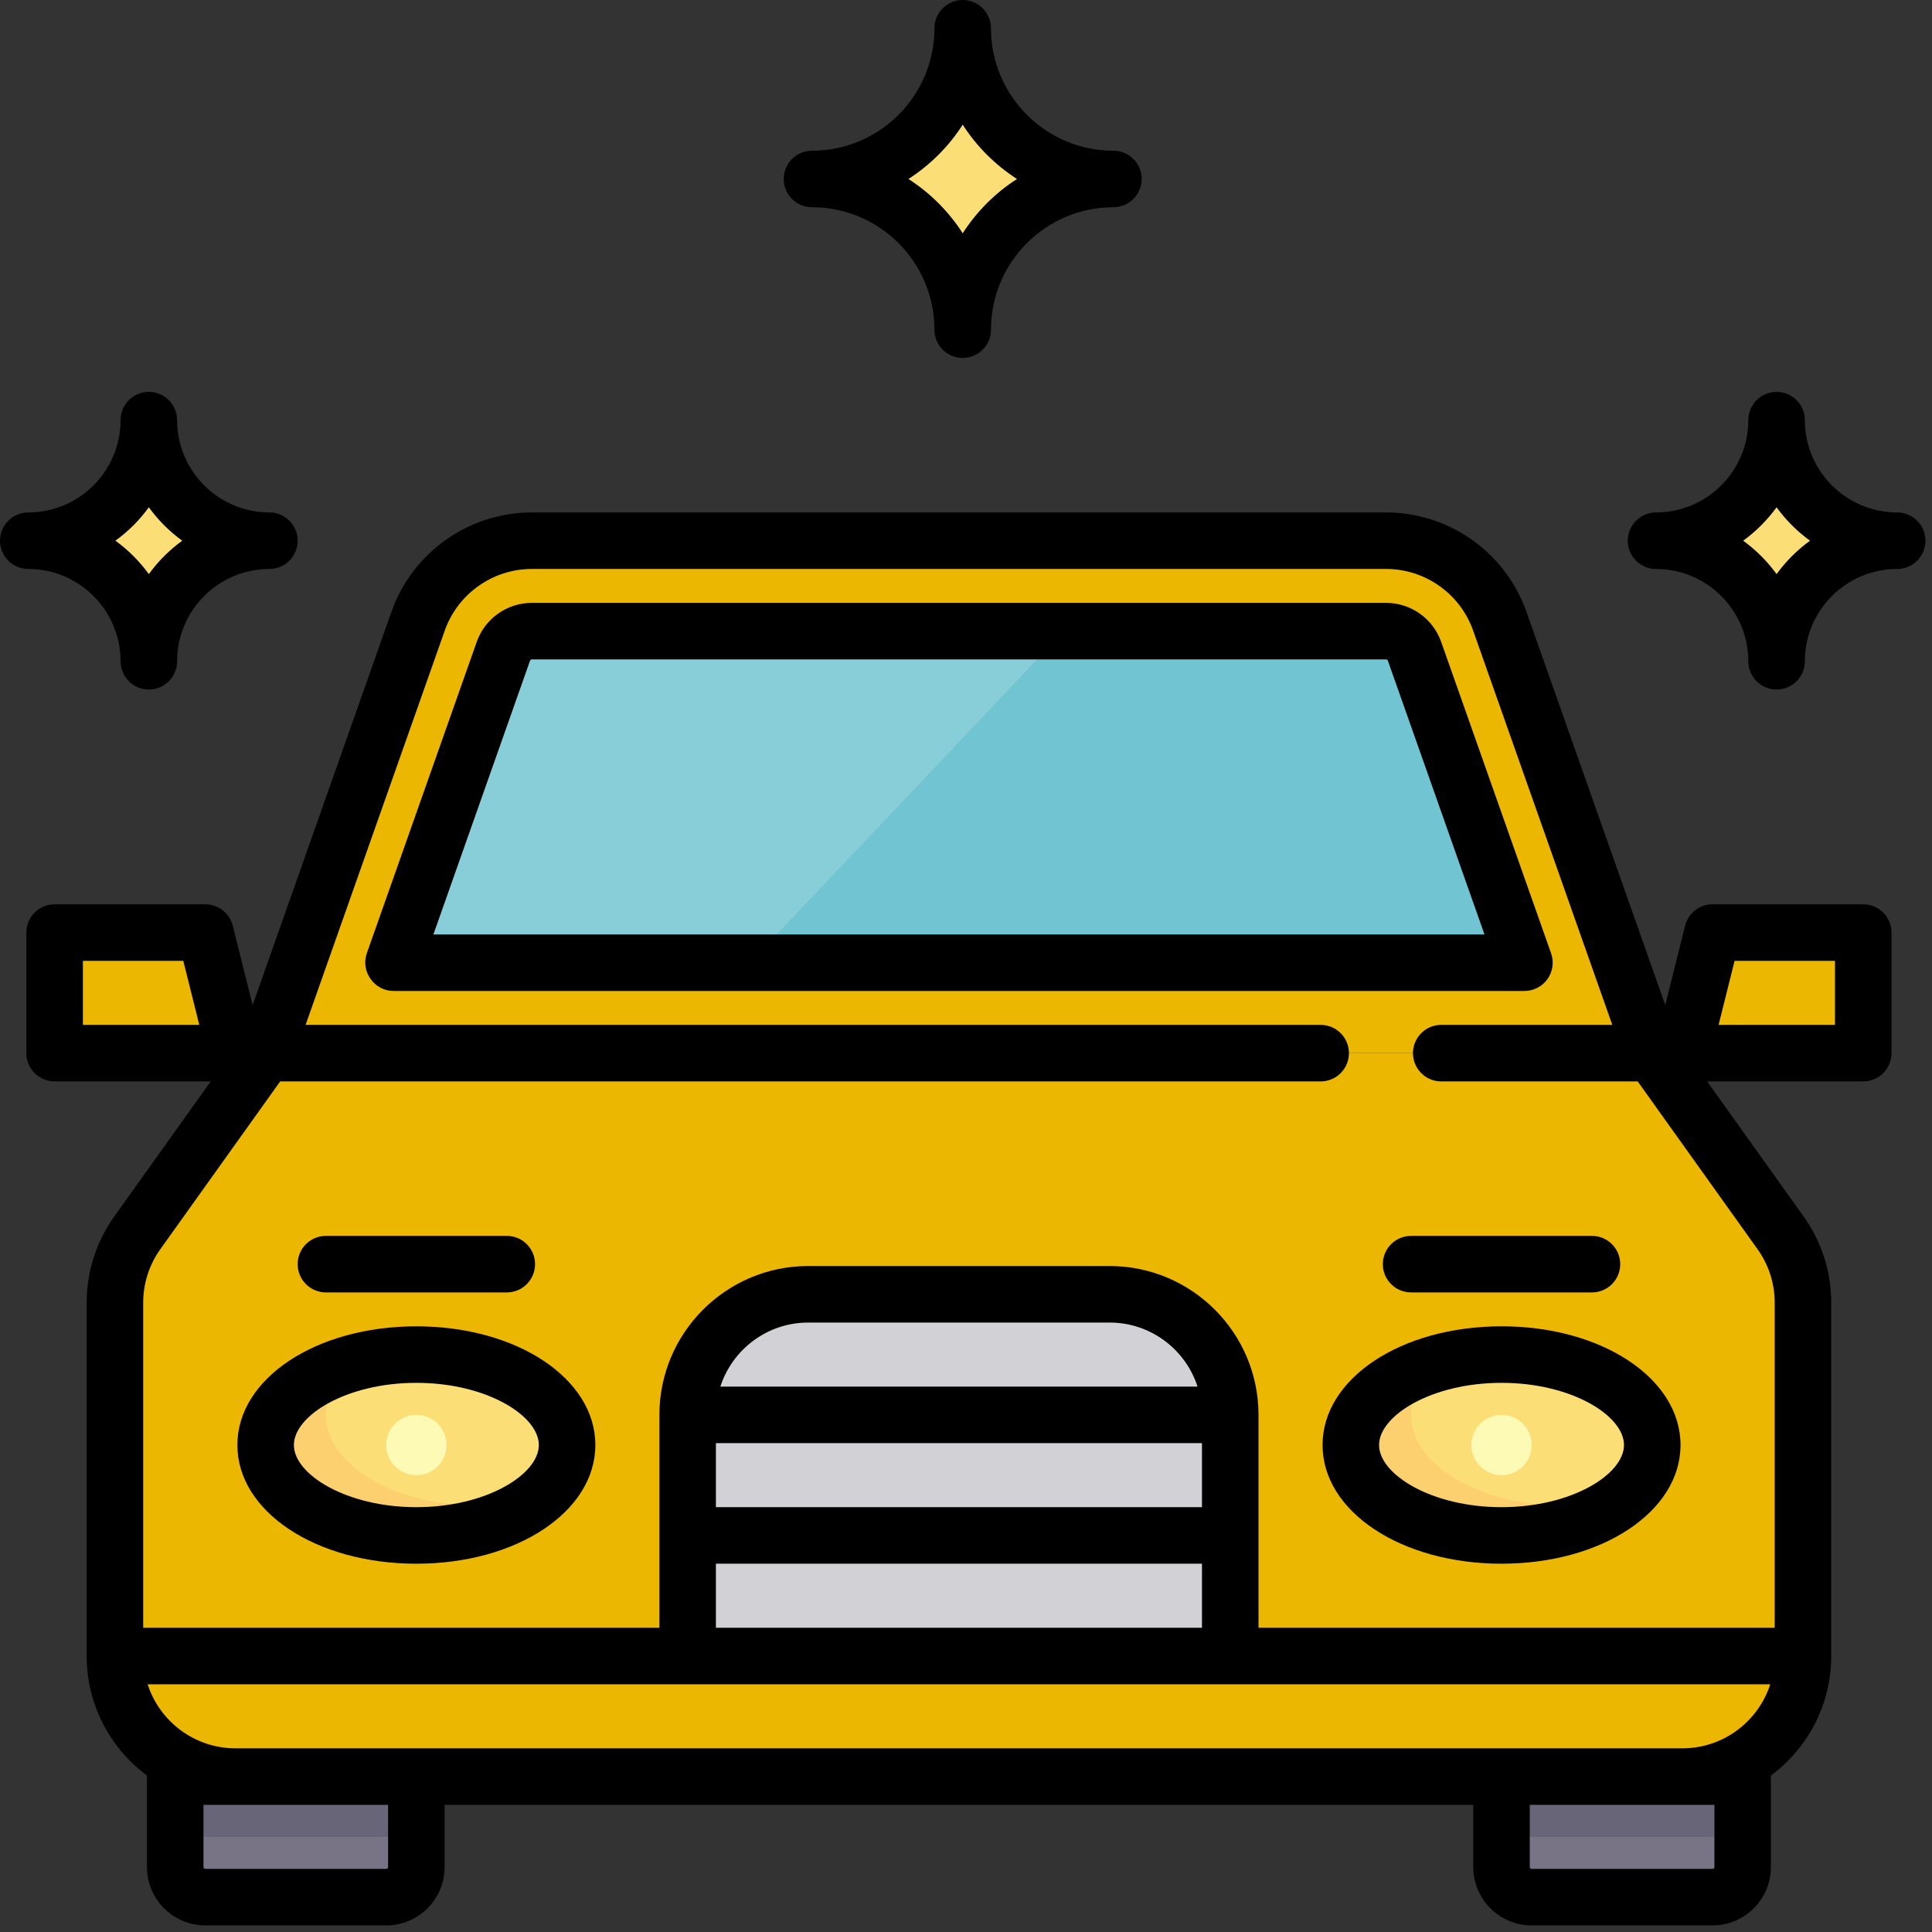 <svg width="159" height="159" viewBox="0 0 159 159" fill="none" xmlns="http://www.w3.org/2000/svg">
<rect x="0" y="0" width="159" height="159" fill="#333333" stroke="none"/>
<g clip-path="url(#clip0)">
<path d="M136.286 44.499C141.767 44.499 146.21 40.056 146.21 34.576C146.21 40.056 150.652 44.499 156.133 44.499C150.652 44.499 146.21 48.941 146.21 54.422C146.21 48.941 141.767 44.499 136.286 44.499Z" fill="#FCDE76"/>
<path d="M2.326 44.499C7.806 44.499 12.249 40.056 12.249 34.576C12.249 40.056 16.692 44.499 22.172 44.499C16.692 44.499 12.249 48.941 12.249 54.422C12.248 48.941 7.806 44.499 2.326 44.499Z" fill="#FCDE76"/>
<path d="M66.825 14.729C73.676 14.729 79.229 9.176 79.229 2.326C79.229 9.176 84.782 14.729 91.633 14.729C84.782 14.729 79.229 20.283 79.229 27.133C79.229 20.283 73.676 14.729 66.825 14.729Z" fill="#FCDE76"/>
<path d="M135.977 86.672H21.862L11.306 101.449C10.104 103.132 9.458 105.148 9.458 107.217V136.287H148.38V107.217C148.38 105.148 147.734 103.132 146.532 101.449L135.977 86.672Z" fill="#ECB700"/>
<path d="M135.976 86.672L123.429 51.119C122.028 47.152 118.278 44.499 114.071 44.499H43.767C39.559 44.499 35.809 47.152 34.409 51.119L21.861 86.672H135.976Z" fill="#ECB700"/>
<path d="M32.38 79.229L41.427 53.596C41.776 52.606 42.717 51.941 43.767 51.941H114.071C115.121 51.941 116.061 52.606 116.411 53.596L125.458 79.229H32.38Z" fill="#71C4D1"/>
<path d="M43.767 51.941C42.717 51.941 41.777 52.606 41.428 53.596L32.38 79.229H61.719L87.547 51.941H43.767Z" fill="#87CED9"/>
<path d="M123.573 126.364C130.423 126.364 135.977 123.032 135.977 118.921C135.977 114.811 130.423 111.479 123.573 111.479C116.723 111.479 111.169 114.811 111.169 118.921C111.169 123.032 116.723 126.364 123.573 126.364Z" fill="#FCDE76"/>
<path d="M128.534 123.883C121.684 123.883 116.131 120.551 116.131 116.441C116.131 114.847 116.968 113.371 118.39 112.16C114.129 113.338 111.169 115.922 111.169 118.922C111.169 123.032 116.722 126.364 123.573 126.364C127.766 126.364 131.471 125.114 133.716 123.202C132.139 123.638 130.385 123.883 128.534 123.883Z" fill="#FCCF6F"/>
<path d="M34.265 126.364C41.116 126.364 46.669 123.032 46.669 118.921C46.669 114.811 41.116 111.479 34.265 111.479C27.415 111.479 21.861 114.811 21.861 118.921C21.861 123.032 27.415 126.364 34.265 126.364Z" fill="#FCDE76"/>
<path d="M39.227 123.883C32.377 123.883 26.823 120.551 26.823 116.441C26.823 114.847 27.661 113.371 29.083 112.16C24.821 113.338 21.861 115.922 21.861 118.922C21.861 123.032 27.415 126.364 34.265 126.364C38.459 126.364 42.164 125.114 44.409 123.202C42.831 123.638 41.077 123.883 39.227 123.883Z" fill="#FCCF6F"/>
<path d="M31.785 156.133H16.9C15.53 156.133 14.419 155.022 14.419 153.652V146.21H34.266V153.652C34.266 155.022 33.155 156.133 31.785 156.133Z" fill="#787485"/>
<path d="M126.054 156.133H140.939C142.309 156.133 143.419 155.022 143.419 153.652V146.21H123.573V153.652C123.573 155.022 124.684 156.133 126.054 156.133Z" fill="#787485"/>
<path d="M143.419 146.21H123.573V151.172H143.419V146.21Z" fill="#696578"/>
<path d="M34.266 146.21H14.419V151.172H34.266V146.21Z" fill="#696578"/>
<path d="M101.246 136.287H56.592V116.441C56.592 110.96 61.035 106.518 66.516 106.518H91.323C96.804 106.518 101.247 110.96 101.247 116.441V136.287H101.246Z" fill="#D2D1D6"/>
<path d="M153.343 86.672H138.458L140.939 76.749H153.343V86.672Z" fill="#ECB700"/>
<path d="M4.497 86.672H19.381L16.901 76.749H4.497V86.672Z" fill="#ECB700"/>
<path d="M138.458 146.21H19.381C13.9 146.21 9.458 141.767 9.458 136.287H148.38C148.38 141.767 143.938 146.21 138.458 146.21Z" fill="#ECB700"/>
<path d="M34.265 121.402C35.635 121.402 36.746 120.292 36.746 118.921C36.746 117.551 35.635 116.441 34.265 116.441C32.895 116.441 31.784 117.551 31.784 118.921C31.784 120.292 32.895 121.402 34.265 121.402Z" fill="#FDFAB6"/>
<path d="M123.573 121.402C124.943 121.402 126.054 120.292 126.054 118.921C126.054 117.551 124.943 116.441 123.573 116.441C122.203 116.441 121.092 117.551 121.092 118.921C121.092 120.292 122.203 121.402 123.573 121.402Z" fill="#FDFAB6"/>
<path d="M156.133 42.173C151.944 42.173 148.536 38.765 148.536 34.576C148.536 33.291 147.494 32.25 146.21 32.25C144.925 32.25 143.884 33.291 143.884 34.576C143.884 38.765 140.476 42.173 136.287 42.173C135.002 42.173 133.961 43.214 133.961 44.499C133.961 45.783 135.002 46.825 136.287 46.825C140.476 46.825 143.884 50.233 143.884 54.422C143.884 55.707 144.925 56.748 146.21 56.748C147.494 56.748 148.536 55.707 148.536 54.422C148.536 50.233 151.944 46.825 156.133 46.825C157.418 46.825 158.459 45.783 158.459 44.499C158.459 43.214 157.418 42.173 156.133 42.173ZM146.21 47.248C145.445 46.193 144.515 45.264 143.461 44.499C144.516 43.734 145.445 42.804 146.21 41.749C146.975 42.804 147.905 43.734 148.96 44.499C147.905 45.264 146.975 46.194 146.21 47.248Z" fill="black"/>
<path d="M9.923 54.422C9.923 55.706 10.965 56.747 12.249 56.747C13.533 56.747 14.575 55.706 14.575 54.422C14.575 50.232 17.983 46.824 22.172 46.824C23.456 46.824 24.498 45.783 24.498 44.498C24.498 43.214 23.456 42.173 22.172 42.173C17.983 42.173 14.575 38.764 14.575 34.575C14.575 33.291 13.533 32.249 12.249 32.249C10.965 32.249 9.923 33.291 9.923 34.575C9.923 38.764 6.515 42.173 2.326 42.173C1.041 42.173 0 43.214 0 44.498C0 45.783 1.041 46.824 2.326 46.824C6.515 46.825 9.923 50.232 9.923 54.422ZM12.249 41.749C13.014 42.804 13.943 43.734 14.998 44.498C13.943 45.263 13.013 46.193 12.249 47.248C11.484 46.193 10.554 45.263 9.499 44.498C10.555 43.734 11.484 42.804 12.249 41.749Z" fill="black"/>
<path d="M66.826 17.055C72.382 17.055 76.904 21.576 76.904 27.134C76.904 28.418 77.945 29.459 79.23 29.459C80.514 29.459 81.555 28.418 81.555 27.134C81.555 21.576 86.076 17.055 91.634 17.055C92.918 17.055 93.959 16.014 93.959 14.729C93.959 13.445 92.918 12.404 91.634 12.404C86.076 12.404 81.555 7.883 81.555 2.326C81.555 1.041 80.514 0 79.229 0C77.945 0 76.903 1.041 76.903 2.326C76.903 7.883 72.382 12.404 66.825 12.404C65.541 12.404 64.499 13.445 64.499 14.73C64.499 16.015 65.541 17.055 66.826 17.055ZM79.229 10.262C80.379 12.053 81.906 13.58 83.696 14.729C81.906 15.879 80.379 17.407 79.229 19.197C78.079 17.407 76.552 15.879 74.762 14.729C76.552 13.58 78.079 12.053 79.229 10.262Z" fill="black"/>
<path d="M127.356 80.573C127.792 79.956 127.902 79.167 127.651 78.455L118.604 52.822C117.927 50.904 116.105 49.615 114.071 49.615H43.767C41.733 49.615 39.911 50.904 39.235 52.822L30.188 78.455C29.662 79.944 30.804 81.555 32.381 81.555H125.458C126.213 81.555 126.92 81.188 127.356 80.573ZM35.668 76.904L43.621 54.37C43.642 54.31 43.703 54.267 43.767 54.267H114.071C114.135 54.267 114.196 54.31 114.218 54.37L122.171 76.904H35.668Z" fill="black"/>
<path d="M108.844 118.921C108.844 124.399 115.313 128.69 123.573 128.69C131.833 128.69 138.303 124.399 138.303 118.921C138.303 113.444 131.833 109.153 123.573 109.153C115.313 109.153 108.844 113.444 108.844 118.921ZM133.651 118.921C133.651 121.337 129.341 124.038 123.573 124.038C117.804 124.038 113.495 121.337 113.495 118.921C113.495 116.506 117.804 113.805 123.573 113.805C129.341 113.805 133.651 116.506 133.651 118.921Z" fill="black"/>
<path d="M34.266 109.154C26.006 109.154 19.536 113.444 19.536 118.922C19.536 124.399 26.006 128.69 34.266 128.69C42.525 128.69 48.995 124.399 48.995 118.922C48.995 113.444 42.525 109.154 34.266 109.154ZM34.266 124.038C28.498 124.038 24.187 121.337 24.187 118.922C24.187 116.506 28.497 113.805 34.266 113.805C40.034 113.805 44.344 116.506 44.344 118.922C44.344 121.337 40.034 124.038 34.266 124.038Z" fill="black"/>
<path d="M153.342 74.423H140.938C139.871 74.423 138.941 75.149 138.682 76.185L137.048 82.719L125.622 50.345C123.897 45.457 119.255 42.173 114.071 42.173H43.767C38.583 42.173 33.942 45.457 32.217 50.345L20.79 82.72L19.156 76.185C18.897 75.149 17.967 74.423 16.9 74.423H4.496C3.212 74.423 2.17 75.464 2.17 76.749V86.672C2.17 87.957 3.212 88.998 4.496 88.998H17.342L9.413 100.098C7.921 102.187 7.132 104.65 7.132 107.217V136.287C7.132 140.315 9.087 143.895 12.098 146.128C12.097 146.156 12.094 146.183 12.094 146.21V153.653C12.094 156.303 14.25 158.459 16.9 158.459H31.785C34.435 158.459 36.591 156.303 36.591 153.653V148.536H121.247V153.653C121.247 156.303 123.403 158.459 126.053 158.459H140.938C143.588 158.459 145.744 156.303 145.744 153.653V146.21C145.744 146.183 145.741 146.156 145.74 146.128C148.751 143.895 150.706 140.315 150.706 136.287V107.217C150.706 104.649 149.916 102.187 148.424 100.098L140.495 88.998H153.342C154.626 88.998 155.667 87.957 155.667 86.672V76.749C155.668 75.464 154.627 74.423 153.342 74.423ZM6.822 84.346V79.074H15.084L16.402 84.346H6.822ZM58.918 118.767H98.92V124.038H58.918V118.767ZM59.284 114.115C60.268 111.06 63.137 108.844 66.516 108.844H91.323C94.701 108.844 97.57 111.06 98.555 114.115H59.284ZM58.918 128.69H98.92V133.961H58.918V128.69ZM145.689 138.613C144.704 141.668 141.836 143.884 138.457 143.884H19.381C16.003 143.884 13.134 141.668 12.149 138.613H145.689ZM31.94 153.652C31.94 153.738 31.871 153.807 31.785 153.807H16.9C16.814 153.807 16.745 153.738 16.745 153.652V148.536H19.381H31.94V153.652ZM141.093 148.536V153.652C141.093 153.737 141.024 153.807 140.938 153.807H126.054C125.968 153.807 125.898 153.737 125.898 153.652V148.536H138.457H141.093ZM146.055 107.217V133.961H103.572V116.441C103.572 109.687 98.077 104.192 91.323 104.192H66.516C59.761 104.192 54.267 109.687 54.267 116.441V133.961H11.784V107.217C11.784 105.624 12.273 104.097 13.198 102.801L23.058 88.998H108.688C109.973 88.998 111.014 87.956 111.014 86.672C111.014 85.387 109.973 84.346 108.688 84.346H25.149L36.603 51.893C37.673 48.862 40.552 46.824 43.767 46.824H114.072C117.287 46.824 120.166 48.861 121.236 51.893L132.69 84.346H118.611C117.327 84.346 116.285 85.387 116.285 86.672C116.285 87.956 117.327 88.998 118.611 88.998H134.78L144.64 102.801C145.566 104.097 146.055 105.624 146.055 107.217ZM151.016 84.346H141.436L142.754 79.074H151.016V84.346Z" fill="black"/>
<path d="M26.823 106.363H41.708C42.992 106.363 44.034 105.321 44.034 104.037C44.034 102.752 42.992 101.711 41.708 101.711H26.823C25.539 101.711 24.497 102.752 24.497 104.037C24.497 105.321 25.539 106.363 26.823 106.363Z" fill="black"/>
<path d="M113.805 104.037C113.805 105.322 114.846 106.363 116.131 106.363H131.016C132.3 106.363 133.341 105.322 133.341 104.037C133.341 102.752 132.3 101.711 131.016 101.711H116.131C114.846 101.711 113.805 102.752 113.805 104.037Z" fill="black"/>
</g>
<defs>
<clipPath id="clip0">
<rect width="158.459" height="158.459" fill="white"/>
</clipPath>
</defs>
</svg>
